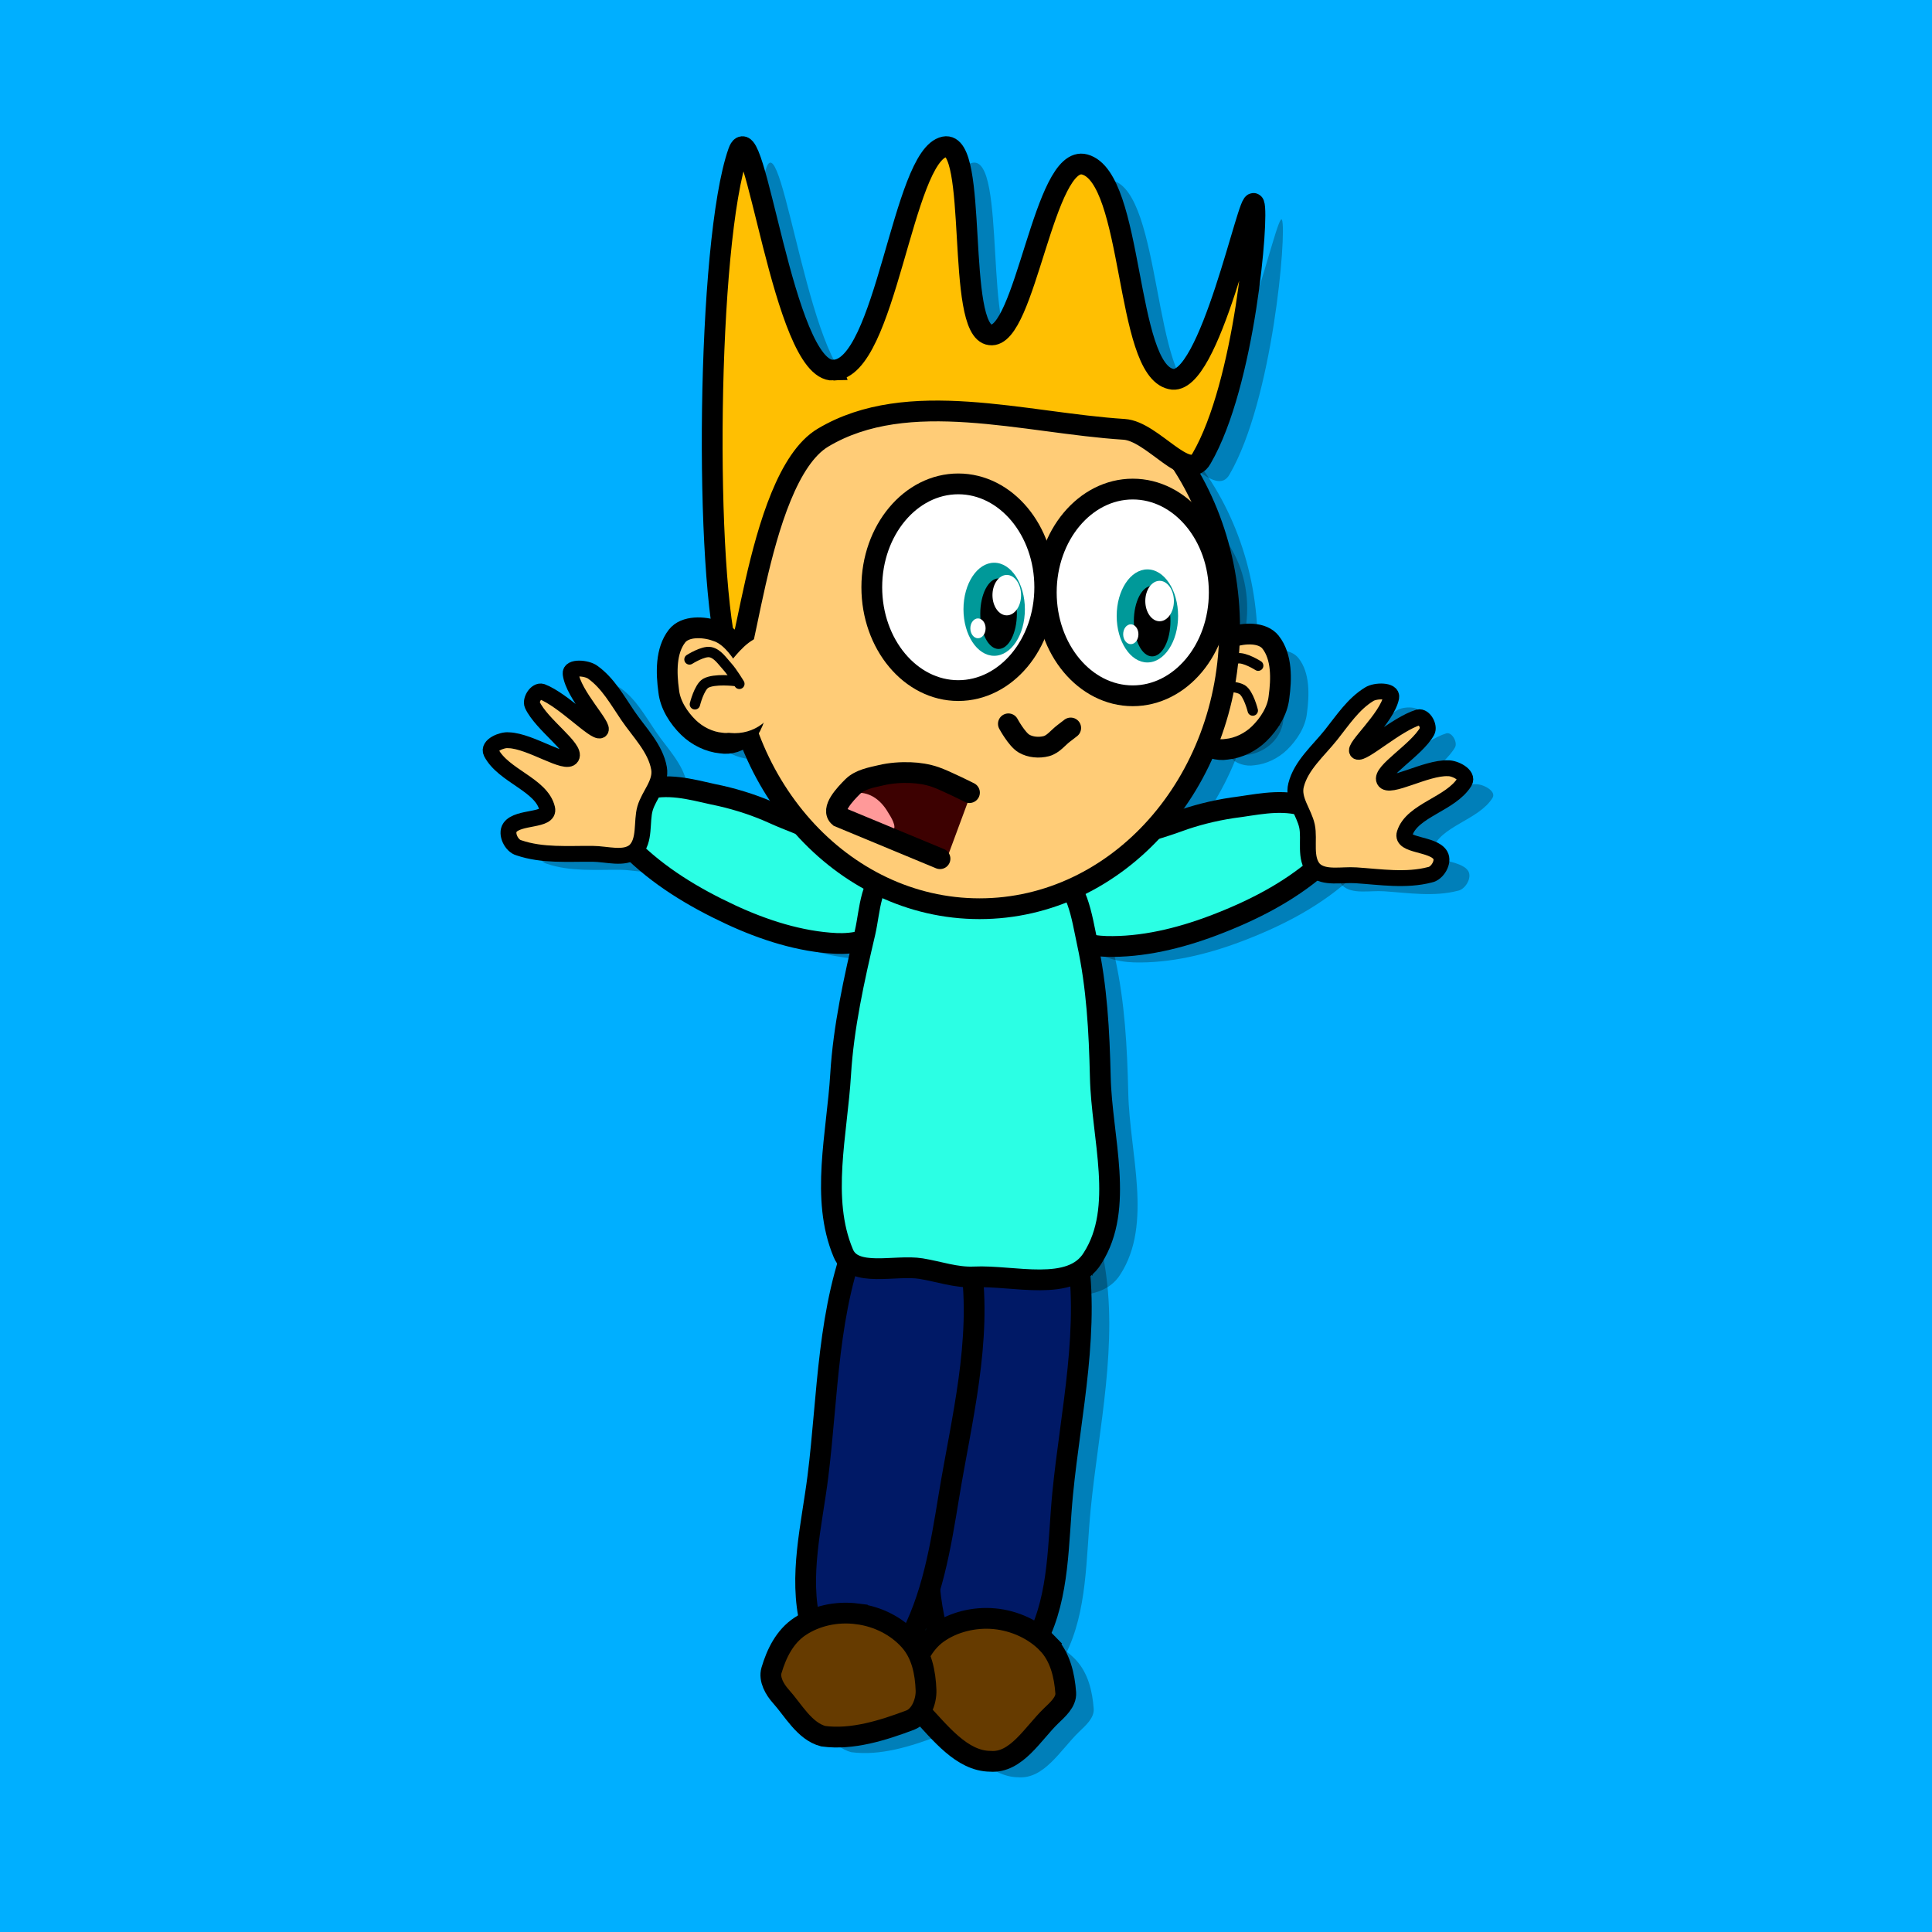<svg version="1.1" xmlns="http://www.w3.org/2000/svg" xmlns:xlink="http://www.w3.org/1999/xlink" width="186" height="186" viewBox="0,0,186,186"><g transform="translate(-150.57,-81.865)"><g stroke-miterlimit="10"><path d="M150.57,267.865v-186h186v186z" fill="#00afff" stroke="none" stroke-width="none" stroke-linecap="butt"/><g fill-opacity="0.275" fill="#000000" stroke-width="0"><g stroke-linecap="round"><path d="M275.592,145.238c1.098,1.407 1.043,3.53 0.8,5.3c-0.143,1.322 -0.961,2.582 -1.9,3.5c-0.831,0.812 -1.985,1.39 -3.15,1.5c-0.819,0.136 -1.821,-0.129 -2.35,-0.817c-0.777,-1.011 -1.15,-2.23 -1.15,-3.658c0,-1.428 0.471,-2.577 1.15,-3.658c0.696,-1.108 1.609,-2.286 2.85,-2.667c1.198,-0.42 2.973,-0.496 3.75,0.5z" stroke="#000000"/><path d="M272.94,148.187c0.796,0.551 1.202,1.616 1.202,2.651c0,1.035 -0.459,1.972 -1.202,2.651c-0.742,0.679 -1.767,1.099 -2.898,1.099c-1.131,0 -2.156,-0.42 -2.898,-1.099c-0.743,-0.679 -1.202,-1.616 -1.202,-2.651c0,-1.035 0.367,-2.159 1.202,-2.651c0.927,-0.548 2.189,-0.099 3.298,-0.149c0.824,0.05 1.792,-0.338 2.498,0.149z" stroke="none"/><path d="M270.642,147.938c0.351,0.423 0.175,1.168 0.05,1.65c-0.241,0.938 -0.459,1.972 -1.202,2.651c-0.742,0.679 -1.767,1.099 -2.898,1.099c-1.131,0 -2.156,-0.42 -2.898,-1.099c-0.743,-0.679 -1.202,-1.616 -1.202,-2.651c0,-1.035 0.481,-2.001 1.202,-2.651c0.942,-0.85 2.265,-1.862 3.598,-1.699c1.388,0.229 2.426,1.598 3.35,2.7z" stroke="none"/><path d="M269.592,149.838c0,0 0.697,-1.157 1.15,-1.65c0.487,-0.531 0.942,-1.264 1.65,-1.4c0.693,-0.133 2,0.7 2,0.7" stroke="#000000"/><path d="M270.003,149.56c0,0 1.995,-0.247 2.833,0.228c0.63,0.379 1.034,2.021 1.034,2.021" stroke="#000000"/></g><g stroke="#000000" stroke-linecap="round"><path d="M256.844,203.214c1.448,7.909 -0.507,16.129 -1.274,23.987c-0.459,4.704 -0.297,9.761 -2.433,13.983c-0.789,1.727 -3.431,1.936 -5.349,1.853c-1.569,-0.065 -3.737,-0.673 -4.165,-2.154c-1.391,-4.702 -1.059,-9.766 -0.769,-14.638c0.439,-7.369 0.174,-15.277 2.874,-22.328c0.694,-1.652 3.746,0.6 5.625,0.534c1.849,-0.067 5.122,-3.132 5.492,-1.236z"/><path d="M254.107,241.629c1.223,1.272 1.634,3.067 1.757,4.747c0.065,0.883 -0.784,1.618 -1.417,2.226c-1.762,1.704 -3.337,4.558 -5.839,4.367c-2.752,-0.017 -4.839,-2.766 -6.82,-4.867c-0.747,-0.787 -1.137,-2.085 -0.856,-3.145c0.433,-1.628 1.178,-3.312 2.619,-4.332c1.48,-1.046 3.494,-1.567 5.457,-1.38c1.963,0.186 3.843,1.077 5.1,2.383z"/></g><g stroke="#000000" stroke-linecap="round"><path d="M241.134,204.309c1.818,0.478 5.291,-1.044 5.604,0.72c1.078,7.473 -0.925,15.128 -2.122,22.412c-0.792,4.816 -1.586,9.828 -3.98,14.108c-0.744,1.349 -2.993,1.465 -4.537,1.182c-1.889,-0.341 -4.42,-1.128 -4.809,-2.987c-1.152,-4.589 0.121,-9.486 0.712,-14.175c0.986,-7.833 0.892,-16.282 4.049,-23.677c0.778,-1.767 3.295,1.945 5.083,2.417z"/><path d="M235.797,238.775c2.052,0.264 3.82,1.22 5.018,2.55c1.198,1.331 1.536,3.119 1.599,4.803c0.04,1.096 -0.518,2.492 -1.529,2.879c-2.629,0.989 -5.585,1.923 -8.365,1.547c-1.812,-0.474 -2.899,-2.53 -4.093,-3.853c-0.586,-0.647 -1.143,-1.637 -0.891,-2.484c0.481,-1.615 1.265,-3.257 2.761,-4.243c1.496,-0.985 3.447,-1.463 5.5,-1.199z"/></g><g stroke="#000000" stroke-linecap="round"><path d="M257.838,166.429c2.417,-2.239 5.839,-2.825 8.873,-3.94c1.559,-0.575 3.364,-1.037 5.19,-1.313c2.114,-0.258 4.353,-0.837 6.586,-0.282c1.01,0.253 1.396,1.652 1.73,2.596c0.276,1.084 0.818,2.583 0.033,3.265c-2.932,2.556 -6.484,4.356 -10.173,5.751c-3.277,1.24 -6.851,2.106 -10.328,2.013c-1.562,-0.043 -3.888,-0.518 -4.206,-2.079c-0.54,-2.069 0.721,-4.556 2.295,-6.012z"/><path d="M294.262,158.677c-1.331,2.156 -5.064,2.713 -5.77,4.969c-0.38,1.217 2.749,0.937 3.434,2.085c0.385,0.647 -0.292,1.768 -1.004,1.89c-2.297,0.598 -4.745,0.208 -7.105,0.051c-1.391,-0.095 -3.069,0.339 -4.023,-0.563c-0.986,-1.045 -0.424,-2.878 -0.701,-4.178c-0.282,-1.329 -1.405,-2.544 -1.053,-3.944c0.48,-1.904 2.147,-3.302 3.37,-4.839c1.124,-1.413 2.136,-2.971 3.666,-3.905c0.593,-0.389 2.265,-0.412 2.124,0.299c-0.401,2.008 -3.758,4.883 -3.252,5.218c0.508,0.336 3.734,-2.644 5.875,-3.296c0.552,-0.132 1.086,0.884 0.831,1.342c-1.017,1.826 -4.571,3.842 -4.126,4.731c0.445,0.887 4.012,-1.254 6.126,-1.172c0.663,-0.031 2.012,0.651 1.607,1.314z"/></g><g stroke="#000000" stroke-linecap="round"><path d="M238.106,172.468c-0.433,1.533 -2.787,1.835 -4.348,1.762c-3.474,-0.165 -6.974,-1.293 -10.151,-2.772c-3.575,-1.664 -6.985,-3.723 -9.72,-6.489c-0.732,-0.738 -0.081,-2.193 0.274,-3.254c0.404,-0.917 0.892,-2.284 1.918,-2.461c2.268,-0.388 4.459,0.355 6.548,0.768c1.801,0.41 3.566,1.004 5.079,1.693c2.943,1.337 6.313,2.174 8.557,4.586c1.462,1.568 2.535,4.142 1.844,6.165z"/><path d="M202.253,154.669c2.115,0.075 5.514,2.474 6.023,1.622c0.509,-0.853 -2.885,-3.127 -3.764,-5.023c-0.22,-0.475 0.388,-1.449 0.928,-1.276c2.086,0.809 5.083,4.019 5.614,3.722c0.53,-0.297 -2.605,-3.413 -2.856,-5.445c-0.088,-0.719 1.578,-0.572 2.14,-0.141c1.457,1.045 2.351,2.673 3.367,4.166c1.105,1.623 2.664,3.141 3.003,5.075c0.247,1.422 -0.963,2.55 -1.343,3.855c-0.373,1.276 0.052,3.146 -1.009,4.115c-1.018,0.829 -2.659,0.273 -4.053,0.264c-2.365,-0.018 -4.836,0.19 -7.082,-0.577c-0.701,-0.174 -1.293,-1.343 -0.861,-1.959c0.768,-1.095 3.868,-0.584 3.579,-1.825c-0.537,-2.301 -4.219,-3.133 -5.387,-5.382c-0.354,-0.692 1.042,-1.271 1.7,-1.192z"/></g><path d="M246.942,169.238c2.64,0.054 5.308,-3.087 7.7,-1.9c2.365,0.954 2.752,4.327 3.3,6.85c0.916,4.217 1.145,8.435 1.25,12.9c0.13,5.827 2.363,12.598 -0.75,17.45c-2.056,3.337 -7.605,1.615 -11.4,1.8c-1.717,0.084 -3.404,-0.522 -5.1,-0.8c-2.501,-0.41 -6.526,0.925 -7.5,-1.5c-2.203,-5.239 -0.593,-11.482 -0.25,-17.2c0.275,-4.579 1.301,-9.16 2.35,-13.65c0.499,-2.142 0.485,-5.278 2.6,-6c2.465,-1.018 4.996,1.991 7.8,2.05z" stroke="#000000" stroke-linecap="round"/><path d="M247.567,116.888c6.642,0 12.661,3.025 17.019,7.913c4.358,4.888 7.056,11.638 7.056,19.087c0,7.449 -2.698,14.199 -7.056,19.087c-4.358,4.888 -10.377,7.913 -17.019,7.913c-6.642,0 -12.661,-3.025 -17.019,-7.913c-4.358,-4.888 -7.056,-11.638 -7.056,-19.087c0,-7.449 2.698,-14.199 7.056,-19.087c4.358,-4.888 10.377,-7.913 17.019,-7.913z" stroke="#000000" stroke-linecap="butt"/><path d="M256.342,153.488c0,0 -0.431,0.337 -0.65,0.5c-0.564,0.42 -1.02,1.073 -1.7,1.25c-0.698,0.181 -1.529,0.116 -2.15,-0.25c-0.695,-0.409 -1.5,-1.9 -1.5,-1.9" stroke="#000000" stroke-linecap="round"/><path d="M233.492,119.038c5.079,-0.061 6.638,-20.667 10.7,-21.5c3.323,-0.678 1.035,17.737 4.4,18.1c3.385,0.487 5.171,-17.464 9.1,-16.4c4.745,1.292 3.864,19.7 8.3,20.65c3.714,0.95 7.536,-18.024 8,-16.85c0.465,1.174 -0.879,17.342 -5.05,24.5c-1.328,2.389 -4.705,-2.623 -7.45,-2.8c-9.641,-0.613 -20.804,-4.092 -29,0.8c-6.689,3.994 -7.642,26.043 -9,21.6c-2.473,-8.097 -2.192,-40.461 0.85,-49.1c1.568,-4.452 4.304,21.189 9.15,21z" stroke="#000000" stroke-linecap="round"/><g stroke-linecap="round"><path d="M222.192,144.138c1.241,0.381 2.154,1.559 2.85,2.667c0.679,1.081 1.15,2.23 1.15,3.658c0,1.428 -0.373,2.647 -1.15,3.658c-0.529,0.688 -1.531,0.953 -2.35,0.817c-1.165,-0.11 -2.319,-0.688 -3.15,-1.5c-0.939,-0.918 -1.757,-2.178 -1.9,-3.5c-0.243,-1.77 -0.298,-3.893 0.8,-5.3c0.777,-0.996 2.552,-0.92 3.75,-0.5z" stroke="#000000"/><path d="M223.592,147.438c1.109,0.05 2.371,-0.399 3.298,0.149c0.835,0.492 1.202,1.616 1.202,2.651c0,1.035 -0.459,1.972 -1.202,2.651c-0.742,0.679 -1.767,1.099 -2.898,1.099c-1.131,0 -2.156,-0.42 -2.898,-1.099c-0.743,-0.679 -1.202,-1.616 -1.202,-2.651c0,-1.035 0.406,-2.1 1.202,-2.651c0.706,-0.487 1.674,-0.099 2.498,-0.149z" stroke="none"/><path d="M226.742,144.638c1.333,-0.163 2.656,0.849 3.598,1.699c0.721,0.65 1.202,1.616 1.202,2.651c0,1.035 -0.459,1.972 -1.202,2.651c-0.742,0.679 -1.767,1.099 -2.898,1.099c-1.131,0 -2.156,-0.42 -2.898,-1.099c-0.743,-0.679 -0.961,-1.713 -1.202,-2.651c-0.125,-0.482 -0.301,-1.227 0.05,-1.65c0.924,-1.102 1.962,-2.471 3.35,-2.7z" stroke="none"/><path d="M219.642,146.888c0,0 1.307,-0.833 2,-0.7c0.708,0.136 1.163,0.869 1.65,1.4c0.453,0.493 1.15,1.65 1.15,1.65" stroke="#000000"/><path d="M220.165,151.209c0,0 0.403,-1.642 1.034,-2.021c0.838,-0.475 2.833,-0.228 2.833,-0.228" stroke="#000000"/></g><path d="M262.317,130.488c2.297,0 4.378,1.115 5.885,2.916c1.507,1.801 2.44,4.289 2.44,7.034c0,2.745 -0.933,5.233 -2.44,7.034c-1.507,1.801 -3.588,2.916 -5.885,2.916c-2.297,0 -4.378,-1.115 -5.885,-2.916c-1.507,-1.801 -2.44,-4.289 -2.44,-7.034c0,-2.745 0.933,-5.233 2.44,-7.034c1.507,-1.801 3.588,-2.916 5.885,-2.916z" stroke="#000000" stroke-linecap="butt"/><path d="M245.517,129.988c2.297,0 4.378,1.115 5.885,2.916c1.507,1.801 2.44,4.289 2.44,7.034c0,2.745 -0.933,5.233 -2.44,7.034c-1.507,1.801 -3.588,2.916 -5.885,2.916c-2.297,0 -4.378,-1.115 -5.885,-2.916c-1.507,-1.801 -2.44,-4.289 -2.44,-7.034c0,-2.745 0.933,-5.233 2.44,-7.034c1.507,-1.801 3.588,-2.916 5.885,-2.916z" stroke="#000000" stroke-linecap="butt"/><g stroke-linecap="round"><path d="M233.992,160.938l4.5,-3.15l8.4,1.6l-2.5,6.75h-1.5z" stroke="none"/><path d="M235.592,159.738c0.649,-0.065 1.195,0.07 1.7,0.35c0.572,0.318 1.092,0.877 1.45,1.5c0.312,0.494 0.884,1.405 0.5,1.75c-0.442,0.393 -1.504,-0.131 -2.2,-0.4c-0.71,-0.282 -1.42,-0.706 -2.05,-1.2c-0.167,-0.165 -0.297,-0.452 -0.25,-0.7c0.057,-0.292 0.426,-0.437 0.615,-0.672c0.162,-0.191 0.014,-0.605 0.235,-0.628z" stroke="none"/><path d="M243.76,166.073l-9.71,-4.029c-0.839,-0.711 0.569,-2.173 1.305,-2.912c0.71,-0.699 1.816,-0.878 2.724,-1.093c0.925,-0.218 1.893,-0.285 2.843,-0.251c0.775,0.027 1.621,0.156 2.382,0.42c0.986,0.339 3.293,1.503 3.293,1.503" stroke="#000000"/></g><g stroke="none" stroke-linecap="butt"><path d="M263.726,138.22c0.815,0 1.555,0.502 2.089,1.313c0.535,0.811 0.867,1.931 0.867,3.167c0,1.236 -0.331,2.356 -0.867,3.167c-0.535,0.811 -1.274,1.313 -2.089,1.313c-0.815,0 -1.555,-0.502 -2.089,-1.313c-0.535,-0.811 -0.867,-1.931 -0.867,-3.167c0,-1.236 0.331,-2.356 0.867,-3.167c0.535,-0.811 1.274,-1.313 2.089,-1.313z"/><path d="M264.185,139.804c0.486,0 0.927,0.38 1.246,0.995c0.319,0.615 0.516,1.464 0.516,2.401c0,0.937 -0.198,1.786 -0.516,2.401c-0.319,0.615 -0.76,0.996 -1.246,0.996c-0.486,0 -0.927,-0.38 -1.246,-0.996c-0.319,-0.615 -0.516,-1.464 -0.516,-2.401c0,-0.937 0.198,-1.786 0.516,-2.401c0.32,-0.615 0.76,-0.995 1.246,-0.995z"/><path d="M264.901,139.322c0.38,0 0.724,0.218 0.973,0.571c0.25,0.352 0.404,0.839 0.404,1.375c0,0.537 -0.154,1.024 -0.404,1.375c-0.249,0.352 -0.593,0.571 -0.973,0.571c-0.38,0 -0.724,-0.218 -0.973,-0.571c-0.25,-0.352 -0.404,-0.839 -0.404,-1.375c0,-0.537 0.154,-1.024 0.404,-1.375c0.249,-0.352 0.593,-0.571 0.973,-0.571z"/><path d="M262.128,143.508c0.203,0 0.386,0.107 0.519,0.28c0.133,0.173 0.215,0.411 0.215,0.675c0,0.264 -0.082,0.502 -0.215,0.675c-0.133,0.173 -0.317,0.28 -0.519,0.28c-0.203,0 -0.386,-0.107 -0.519,-0.28c-0.133,-0.173 -0.215,-0.411 -0.215,-0.675c0,-0.264 0.082,-0.502 0.215,-0.675c0.133,-0.172 0.317,-0.28 0.519,-0.28z"/></g><g stroke="none" stroke-linecap="butt"><path d="M248.976,137.58c0.815,0 1.555,0.502 2.089,1.313c0.535,0.811 0.867,1.931 0.867,3.167c0,1.236 -0.331,2.356 -0.867,3.167c-0.535,0.811 -1.274,1.313 -2.089,1.313c-0.815,0 -1.555,-0.502 -2.089,-1.313c-0.535,-0.811 -0.867,-1.931 -0.867,-3.167c0,-1.236 0.331,-2.356 0.867,-3.167c0.535,-0.811 1.274,-1.313 2.089,-1.313z"/><path d="M249.398,139.089c0.486,0 0.927,0.38 1.246,0.996c0.319,0.615 0.516,1.464 0.516,2.401c0,0.937 -0.198,1.786 -0.516,2.401c-0.319,0.615 -0.76,0.995 -1.246,0.995c-0.486,0 -0.927,-0.38 -1.246,-0.995c-0.319,-0.615 -0.516,-1.464 -0.516,-2.401c0,-0.937 0.198,-1.786 0.516,-2.401c0.32,-0.615 0.76,-0.996 1.246,-0.996z"/><path d="M250.187,138.755c0.38,0 0.724,0.218 0.973,0.571c0.25,0.352 0.404,0.839 0.404,1.375c0,0.537 -0.154,1.024 -0.404,1.375c-0.249,0.352 -0.593,0.571 -0.973,0.571c-0.38,0 -0.724,-0.218 -0.973,-0.571c-0.25,-0.352 -0.404,-0.839 -0.404,-1.375c0,-0.537 0.154,-1.024 0.404,-1.375c0.249,-0.352 0.593,-0.571 0.973,-0.571z"/><path d="M247.415,142.941c0.203,0 0.386,0.107 0.519,0.28c0.133,0.173 0.215,0.411 0.215,0.675c0,0.264 -0.082,0.502 -0.215,0.675c-0.133,0.173 -0.317,0.28 -0.519,0.28c-0.203,0 -0.386,-0.107 -0.519,-0.28c-0.133,-0.173 -0.215,-0.411 -0.215,-0.675c0,-0.264 0.082,-0.502 0.215,-0.675c0.133,-0.172 0.317,-0.28 0.519,-0.28z"/></g></g><g><g stroke-linecap="round"><path d="M272.9,143.7c1.098,1.407 1.043,3.53 0.8,5.3c-0.143,1.322 -0.961,2.582 -1.9,3.5c-0.831,0.812 -1.985,1.39 -3.15,1.5c-0.819,0.136 -1.821,-0.129 -2.35,-0.817c-0.777,-1.011 -1.15,-2.23 -1.15,-3.658c0,-1.428 0.471,-2.577 1.15,-3.658c0.696,-1.108 1.609,-2.286 2.85,-2.667c1.198,-0.42 2.973,-0.496 3.75,0.5z" fill="#ffcc77" stroke="#000000" stroke-width="2"/><path d="M270.248,146.649c0.796,0.551 1.202,1.616 1.202,2.651c0,1.035 -0.459,1.972 -1.202,2.651c-0.742,0.679 -1.767,1.099 -2.898,1.099c-1.131,0 -2.156,-0.42 -2.898,-1.099c-0.743,-0.679 -1.202,-1.616 -1.202,-2.651c0,-1.035 0.367,-2.159 1.202,-2.651c0.927,-0.548 2.189,-0.099 3.298,-0.149c0.824,0.05 1.792,-0.338 2.498,0.149z" fill="#ffcc77" stroke="none" stroke-width="1"/><path d="M267.95,146.4c0.351,0.423 0.175,1.168 0.05,1.65c-0.241,0.938 -0.459,1.972 -1.202,2.651c-0.742,0.679 -1.767,1.099 -2.898,1.099c-1.131,0 -2.156,-0.42 -2.898,-1.099c-0.743,-0.679 -1.202,-1.616 -1.202,-2.651c0,-1.035 0.481,-2.001 1.202,-2.651c0.942,-0.85 2.265,-1.862 3.598,-1.699c1.388,0.229 2.426,1.598 3.35,2.7z" fill="#ffcc77" stroke="none" stroke-width="1"/><path d="M266.9,148.3c0,0 0.697,-1.157 1.15,-1.65c0.487,-0.531 0.942,-1.264 1.65,-1.4c0.693,-0.133 2,0.7 2,0.7" fill="none" stroke="#000000" stroke-width="1"/><path d="M267.311,148.022c0,0 1.995,-0.247 2.833,0.228c0.63,0.379 1.034,2.021 1.034,2.021" fill="none" stroke="#000000" stroke-width="1"/></g><g stroke="#000000" stroke-width="2" stroke-linecap="round"><path d="M254.151,201.675c1.448,7.909 -0.507,16.129 -1.274,23.987c-0.459,4.704 -0.297,9.761 -2.433,13.983c-0.789,1.727 -3.431,1.936 -5.349,1.853c-1.569,-0.065 -3.737,-0.673 -4.165,-2.154c-1.391,-4.702 -1.059,-9.766 -0.769,-14.638c0.439,-7.369 0.174,-15.277 2.874,-22.328c0.694,-1.652 3.746,0.6 5.625,0.534c1.849,-0.067 5.122,-3.132 5.492,-1.236z" fill="#001966"/><path d="M251.415,240.091c1.223,1.272 1.634,3.067 1.757,4.747c0.065,0.883 -0.784,1.618 -1.417,2.226c-1.762,1.704 -3.337,4.558 -5.839,4.367c-2.752,-0.017 -4.839,-2.766 -6.82,-4.867c-0.747,-0.787 -1.137,-2.085 -0.856,-3.145c0.433,-1.628 1.178,-3.312 2.619,-4.332c1.48,-1.046 3.494,-1.567 5.457,-1.38c1.963,0.186 3.843,1.077 5.1,2.383z" fill="#663b00"/></g><g stroke="#000000" stroke-width="2" stroke-linecap="round"><path d="M238.441,202.771c1.818,0.478 5.291,-1.044 5.604,0.72c1.078,7.473 -0.925,15.128 -2.122,22.412c-0.792,4.816 -1.586,9.828 -3.98,14.108c-0.744,1.349 -2.993,1.465 -4.537,1.182c-1.889,-0.341 -4.42,-1.128 -4.809,-2.987c-1.152,-4.589 0.121,-9.486 0.712,-14.175c0.986,-7.833 0.892,-16.282 4.049,-23.677c0.778,-1.767 3.295,1.945 5.083,2.417z" fill="#001966"/><path d="M233.105,237.236c2.052,0.264 3.82,1.22 5.018,2.55c1.198,1.331 1.536,3.119 1.599,4.803c0.04,1.096 -0.518,2.492 -1.529,2.879c-2.629,0.989 -5.585,1.923 -8.365,1.547c-1.812,-0.474 -2.899,-2.53 -4.093,-3.853c-0.586,-0.647 -1.143,-1.637 -0.891,-2.484c0.481,-1.615 1.265,-3.257 2.761,-4.243c1.496,-0.985 3.447,-1.463 5.5,-1.199z" fill="#663b00"/></g><g stroke="#000000" stroke-linecap="round"><path d="M255.146,164.891c2.417,-2.239 5.839,-2.825 8.873,-3.94c1.559,-0.575 3.364,-1.037 5.19,-1.313c2.114,-0.258 4.353,-0.837 6.586,-0.282c1.01,0.253 1.396,1.652 1.73,2.596c0.276,1.084 0.818,2.583 0.033,3.265c-2.932,2.556 -6.484,4.356 -10.173,5.751c-3.277,1.24 -6.851,2.106 -10.328,2.013c-1.562,-0.043 -3.888,-0.518 -4.206,-2.079c-0.54,-2.069 0.721,-4.556 2.295,-6.012z" fill="#2bffe4" stroke-width="2"/><path d="M291.569,157.139c-1.331,2.156 -5.064,2.713 -5.77,4.969c-0.38,1.217 2.749,0.937 3.434,2.085c0.385,0.647 -0.292,1.768 -1.004,1.89c-2.297,0.598 -4.745,0.208 -7.105,0.051c-1.391,-0.095 -3.069,0.339 -4.023,-0.563c-0.986,-1.045 -0.424,-2.878 -0.701,-4.178c-0.282,-1.329 -1.405,-2.544 -1.053,-3.944c0.48,-1.904 2.147,-3.302 3.37,-4.839c1.124,-1.413 2.136,-2.971 3.666,-3.905c0.593,-0.389 2.265,-0.412 2.124,0.299c-0.401,2.008 -3.758,4.883 -3.252,5.218c0.508,0.336 3.734,-2.644 5.875,-3.296c0.552,-0.132 1.086,0.884 0.831,1.342c-1.017,1.826 -4.571,3.842 -4.126,4.731c0.445,0.887 4.012,-1.254 6.126,-1.172c0.663,-0.031 2.012,0.651 1.607,1.314z" fill="#ffcc77" stroke-width="1.527"/></g><g stroke="#000000" stroke-linecap="round"><path d="M235.413,170.93c-0.433,1.533 -2.787,1.835 -4.348,1.762c-3.474,-0.165 -6.974,-1.293 -10.151,-2.772c-3.575,-1.664 -6.985,-3.723 -9.72,-6.489c-0.732,-0.738 -0.081,-2.193 0.274,-3.254c0.404,-0.917 0.892,-2.284 1.918,-2.461c2.268,-0.388 4.459,0.355 6.548,0.768c1.801,0.41 3.566,1.004 5.079,1.693c2.943,1.337 6.313,2.174 8.557,4.586c1.462,1.568 2.535,4.142 1.844,6.165z" fill="#2bffe4" stroke-width="2"/><path d="M199.561,153.131c2.115,0.075 5.514,2.474 6.023,1.622c0.509,-0.853 -2.885,-3.127 -3.764,-5.023c-0.22,-0.475 0.388,-1.449 0.928,-1.276c2.086,0.809 5.083,4.019 5.614,3.722c0.53,-0.297 -2.605,-3.413 -2.856,-5.445c-0.088,-0.719 1.578,-0.572 2.14,-0.141c1.457,1.045 2.351,2.673 3.367,4.166c1.105,1.623 2.664,3.141 3.003,5.075c0.247,1.422 -0.963,2.55 -1.343,3.855c-0.373,1.276 0.052,3.146 -1.009,4.115c-1.018,0.829 -2.659,0.273 -4.053,0.264c-2.365,-0.018 -4.836,0.19 -7.082,-0.577c-0.701,-0.174 -1.293,-1.343 -0.861,-1.959c0.768,-1.095 3.868,-0.584 3.579,-1.825c-0.537,-2.301 -4.219,-3.133 -5.387,-5.382c-0.354,-0.692 1.042,-1.271 1.7,-1.192z" fill="#ffcc77" stroke-width="1.527"/></g><path d="M244.25,167.7c2.64,0.054 5.308,-3.087 7.7,-1.9c2.365,0.954 2.752,4.327 3.3,6.85c0.916,4.217 1.145,8.435 1.25,12.9c0.13,5.827 2.363,12.598 -0.75,17.45c-2.056,3.337 -7.605,1.615 -11.4,1.8c-1.717,0.084 -3.404,-0.522 -5.1,-0.8c-2.501,-0.41 -6.526,0.925 -7.5,-1.5c-2.203,-5.239 -0.593,-11.482 -0.25,-17.2c0.275,-4.579 1.301,-9.16 2.35,-13.65c0.499,-2.142 0.485,-5.278 2.6,-6c2.465,-1.018 4.996,1.991 7.8,2.05z" fill="#2bffe4" stroke="#000000" stroke-width="2" stroke-linecap="round"/><path d="M244.875,115.35c6.642,0 12.661,3.025 17.019,7.913c4.358,4.888 7.056,11.638 7.056,19.087c0,7.449 -2.698,14.199 -7.056,19.087c-4.358,4.888 -10.377,7.913 -17.019,7.913c-6.642,0 -12.661,-3.025 -17.019,-7.913c-4.358,-4.888 -7.056,-11.638 -7.056,-19.087c0,-7.449 2.698,-14.199 7.056,-19.087c4.358,-4.888 10.377,-7.913 17.019,-7.913z" fill="#ffcc77" stroke="#000000" stroke-width="2" stroke-linecap="butt"/><path d="M253.65,151.95c0,0 -0.431,0.337 -0.65,0.5c-0.564,0.42 -1.02,1.073 -1.7,1.25c-0.698,0.181 -1.529,0.116 -2.15,-0.25c-0.695,-0.409 -1.5,-1.9 -1.5,-1.9" fill="none" stroke="#000000" stroke-width="2" stroke-linecap="round"/><path d="M230.8,117.5c5.079,-0.061 6.638,-20.667 10.7,-21.5c3.323,-0.678 1.035,17.737 4.4,18.1c3.385,0.487 5.171,-17.464 9.1,-16.4c4.745,1.292 3.864,19.7 8.3,20.65c3.714,0.95 7.536,-18.024 8,-16.85c0.465,1.174 -0.879,17.342 -5.05,24.5c-1.328,2.389 -4.705,-2.623 -7.45,-2.8c-9.641,-0.613 -20.804,-4.092 -29,0.8c-6.689,3.994 -7.642,26.043 -9,21.6c-2.473,-8.097 -2.192,-40.461 0.85,-49.1c1.568,-4.452 4.304,21.189 9.15,21z" fill="#ffbf02" stroke="#000000" stroke-width="2" stroke-linecap="round"/><g stroke-linecap="round"><path d="M219.5,142.6c1.241,0.381 2.154,1.559 2.85,2.667c0.679,1.081 1.15,2.23 1.15,3.658c0,1.428 -0.373,2.647 -1.15,3.658c-0.529,0.688 -1.531,0.953 -2.35,0.817c-1.165,-0.11 -2.319,-0.688 -3.15,-1.5c-0.939,-0.918 -1.757,-2.178 -1.9,-3.5c-0.243,-1.77 -0.298,-3.893 0.8,-5.3c0.777,-0.996 2.552,-0.92 3.75,-0.5z" fill="#ffcc77" stroke="#000000" stroke-width="2"/><path d="M220.9,145.9c1.109,0.05 2.371,-0.399 3.298,0.149c0.835,0.492 1.202,1.616 1.202,2.651c0,1.035 -0.459,1.972 -1.202,2.651c-0.742,0.679 -1.767,1.099 -2.898,1.099c-1.131,0 -2.156,-0.42 -2.898,-1.099c-0.743,-0.679 -1.202,-1.616 -1.202,-2.651c0,-1.035 0.406,-2.1 1.202,-2.651c0.706,-0.487 1.674,-0.099 2.498,-0.149z" fill="#ffcc77" stroke="none" stroke-width="1"/><path d="M224.05,143.1c1.333,-0.163 2.656,0.849 3.598,1.699c0.721,0.65 1.202,1.616 1.202,2.651c0,1.035 -0.459,1.972 -1.202,2.651c-0.742,0.679 -1.767,1.099 -2.898,1.099c-1.131,0 -2.156,-0.42 -2.898,-1.099c-0.743,-0.679 -0.961,-1.713 -1.202,-2.651c-0.125,-0.482 -0.301,-1.227 0.05,-1.65c0.924,-1.102 1.962,-2.471 3.35,-2.7z" fill="#ffcc77" stroke="none" stroke-width="1"/><path d="M216.95,145.35c0,0 1.307,-0.833 2,-0.7c0.708,0.136 1.163,0.869 1.65,1.4c0.453,0.493 1.15,1.65 1.15,1.65" fill="none" stroke="#000000" stroke-width="1"/><path d="M217.472,149.671c0,0 0.403,-1.642 1.034,-2.021c0.838,-0.475 2.833,-0.228 2.833,-0.228" fill="none" stroke="#000000" stroke-width="1"/></g><path d="M259.625,128.95c2.297,0 4.378,1.115 5.885,2.916c1.507,1.801 2.44,4.289 2.44,7.034c0,2.745 -0.933,5.233 -2.44,7.034c-1.507,1.801 -3.588,2.916 -5.885,2.916c-2.297,0 -4.378,-1.115 -5.885,-2.916c-1.507,-1.801 -2.44,-4.289 -2.44,-7.034c0,-2.745 0.933,-5.233 2.44,-7.034c1.507,-1.801 3.588,-2.916 5.885,-2.916z" fill="#ffffff" stroke="#000000" stroke-width="2" stroke-linecap="butt"/><path d="M242.825,128.45c2.297,0 4.378,1.115 5.885,2.916c1.507,1.801 2.44,4.289 2.44,7.034c0,2.745 -0.933,5.233 -2.44,7.034c-1.507,1.801 -3.588,2.916 -5.885,2.916c-2.297,0 -4.378,-1.115 -5.885,-2.916c-1.507,-1.801 -2.44,-4.289 -2.44,-7.034c0,-2.745 0.933,-5.233 2.44,-7.034c1.507,-1.801 3.588,-2.916 5.885,-2.916z" fill="#ffffff" stroke="#000000" stroke-width="2" stroke-linecap="butt"/><g stroke-linecap="round"><path d="M231.3,159.4l4.5,-3.15l8.4,1.6l-2.5,6.75h-1.5z" fill="#3d0101" stroke="none" stroke-width="1"/><path d="M232.9,158.2c0.649,-0.065 1.195,0.07 1.7,0.35c0.572,0.318 1.092,0.877 1.45,1.5c0.312,0.494 0.884,1.405 0.5,1.75c-0.442,0.393 -1.504,-0.131 -2.2,-0.4c-0.71,-0.282 -1.42,-0.706 -2.05,-1.2c-0.167,-0.165 -0.297,-0.452 -0.25,-0.7c0.057,-0.292 0.426,-0.437 0.615,-0.672c0.162,-0.191 0.014,-0.605 0.235,-0.628z" fill="#ff9999" stroke="none" stroke-width="1"/><path d="M241.067,164.534l-9.71,-4.029c-0.839,-0.711 0.569,-2.173 1.305,-2.912c0.71,-0.699 1.816,-0.878 2.724,-1.093c0.925,-0.218 1.893,-0.285 2.843,-0.251c0.775,0.027 1.621,0.156 2.382,0.42c0.986,0.339 3.293,1.503 3.293,1.503" fill="none" stroke="#000000" stroke-width="2"/></g><g stroke="none" stroke-linecap="butt"><path d="M261.033,136.682c0.815,0 1.555,0.502 2.089,1.313c0.535,0.811 0.867,1.931 0.867,3.167c0,1.236 -0.331,2.356 -0.867,3.167c-0.535,0.811 -1.274,1.313 -2.089,1.313c-0.815,0 -1.555,-0.502 -2.089,-1.313c-0.535,-0.811 -0.867,-1.931 -0.867,-3.167c0,-1.236 0.331,-2.356 0.867,-3.167c0.535,-0.811 1.274,-1.313 2.089,-1.313z" fill="#009999" stroke-width="0.734"/><path d="M261.492,138.265c0.486,0 0.927,0.38 1.246,0.995c0.319,0.615 0.516,1.464 0.516,2.401c0,0.937 -0.198,1.786 -0.516,2.401c-0.319,0.615 -0.76,0.996 -1.246,0.996c-0.486,0 -0.927,-0.38 -1.246,-0.996c-0.319,-0.615 -0.516,-1.464 -0.516,-2.401c0,-0.937 0.198,-1.786 0.516,-2.401c0.32,-0.615 0.76,-0.995 1.246,-0.995z" fill="#000000" stroke-width="0.797"/><path d="M262.208,137.784c0.38,0 0.724,0.218 0.973,0.571c0.25,0.352 0.404,0.839 0.404,1.375c0,0.537 -0.154,1.024 -0.404,1.375c-0.249,0.352 -0.593,0.571 -0.973,0.571c-0.38,0 -0.724,-0.218 -0.973,-0.571c-0.25,-0.352 -0.404,-0.839 -0.404,-1.375c0,-0.537 0.154,-1.024 0.404,-1.375c0.249,-0.352 0.593,-0.571 0.973,-0.571z" fill="#ffffff" stroke-width="0.734"/><path d="M259.436,141.97c0.203,0 0.386,0.107 0.519,0.28c0.133,0.173 0.215,0.411 0.215,0.675c0,0.264 -0.082,0.502 -0.215,0.675c-0.133,0.173 -0.317,0.28 -0.519,0.28c-0.203,0 -0.386,-0.107 -0.519,-0.28c-0.133,-0.173 -0.215,-0.411 -0.215,-0.675c0,-0.264 0.082,-0.502 0.215,-0.675c0.133,-0.172 0.317,-0.28 0.519,-0.28z" fill="#ffffff" stroke-width="0.734"/></g><g stroke="none" stroke-linecap="butt"><path d="M246.283,136.041c0.815,0 1.555,0.502 2.089,1.313c0.535,0.811 0.867,1.931 0.867,3.167c0,1.236 -0.331,2.356 -0.867,3.167c-0.535,0.811 -1.274,1.313 -2.089,1.313c-0.815,0 -1.555,-0.502 -2.089,-1.313c-0.535,-0.811 -0.867,-1.931 -0.867,-3.167c0,-1.236 0.331,-2.356 0.867,-3.167c0.535,-0.811 1.274,-1.313 2.089,-1.313z" fill="#009999" stroke-width="0.734"/><path d="M246.706,137.551c0.486,0 0.927,0.38 1.246,0.996c0.319,0.615 0.516,1.464 0.516,2.401c0,0.937 -0.198,1.786 -0.516,2.401c-0.319,0.615 -0.76,0.995 -1.246,0.995c-0.486,0 -0.927,-0.38 -1.246,-0.995c-0.319,-0.615 -0.516,-1.464 -0.516,-2.401c0,-0.937 0.198,-1.786 0.516,-2.401c0.32,-0.615 0.76,-0.996 1.246,-0.996z" fill="#000000" stroke-width="0.797"/><path d="M247.495,137.216c0.38,0 0.724,0.218 0.973,0.571c0.25,0.352 0.404,0.839 0.404,1.375c0,0.537 -0.154,1.024 -0.404,1.375c-0.249,0.352 -0.593,0.571 -0.973,0.571c-0.38,0 -0.724,-0.218 -0.973,-0.571c-0.25,-0.352 -0.404,-0.839 -0.404,-1.375c0,-0.537 0.154,-1.024 0.404,-1.375c0.249,-0.352 0.593,-0.571 0.973,-0.571z" fill="#ffffff" stroke-width="0.734"/><path d="M244.723,141.402c0.203,0 0.386,0.107 0.519,0.28c0.133,0.173 0.215,0.411 0.215,0.675c0,0.264 -0.082,0.502 -0.215,0.675c-0.133,0.173 -0.317,0.28 -0.519,0.28c-0.203,0 -0.386,-0.107 -0.519,-0.28c-0.133,-0.173 -0.215,-0.411 -0.215,-0.675c0,-0.264 0.082,-0.502 0.215,-0.675c0.133,-0.172 0.317,-0.28 0.519,-0.28z" fill="#ffffff" stroke-width="0.734"/></g></g></g></g></svg>
